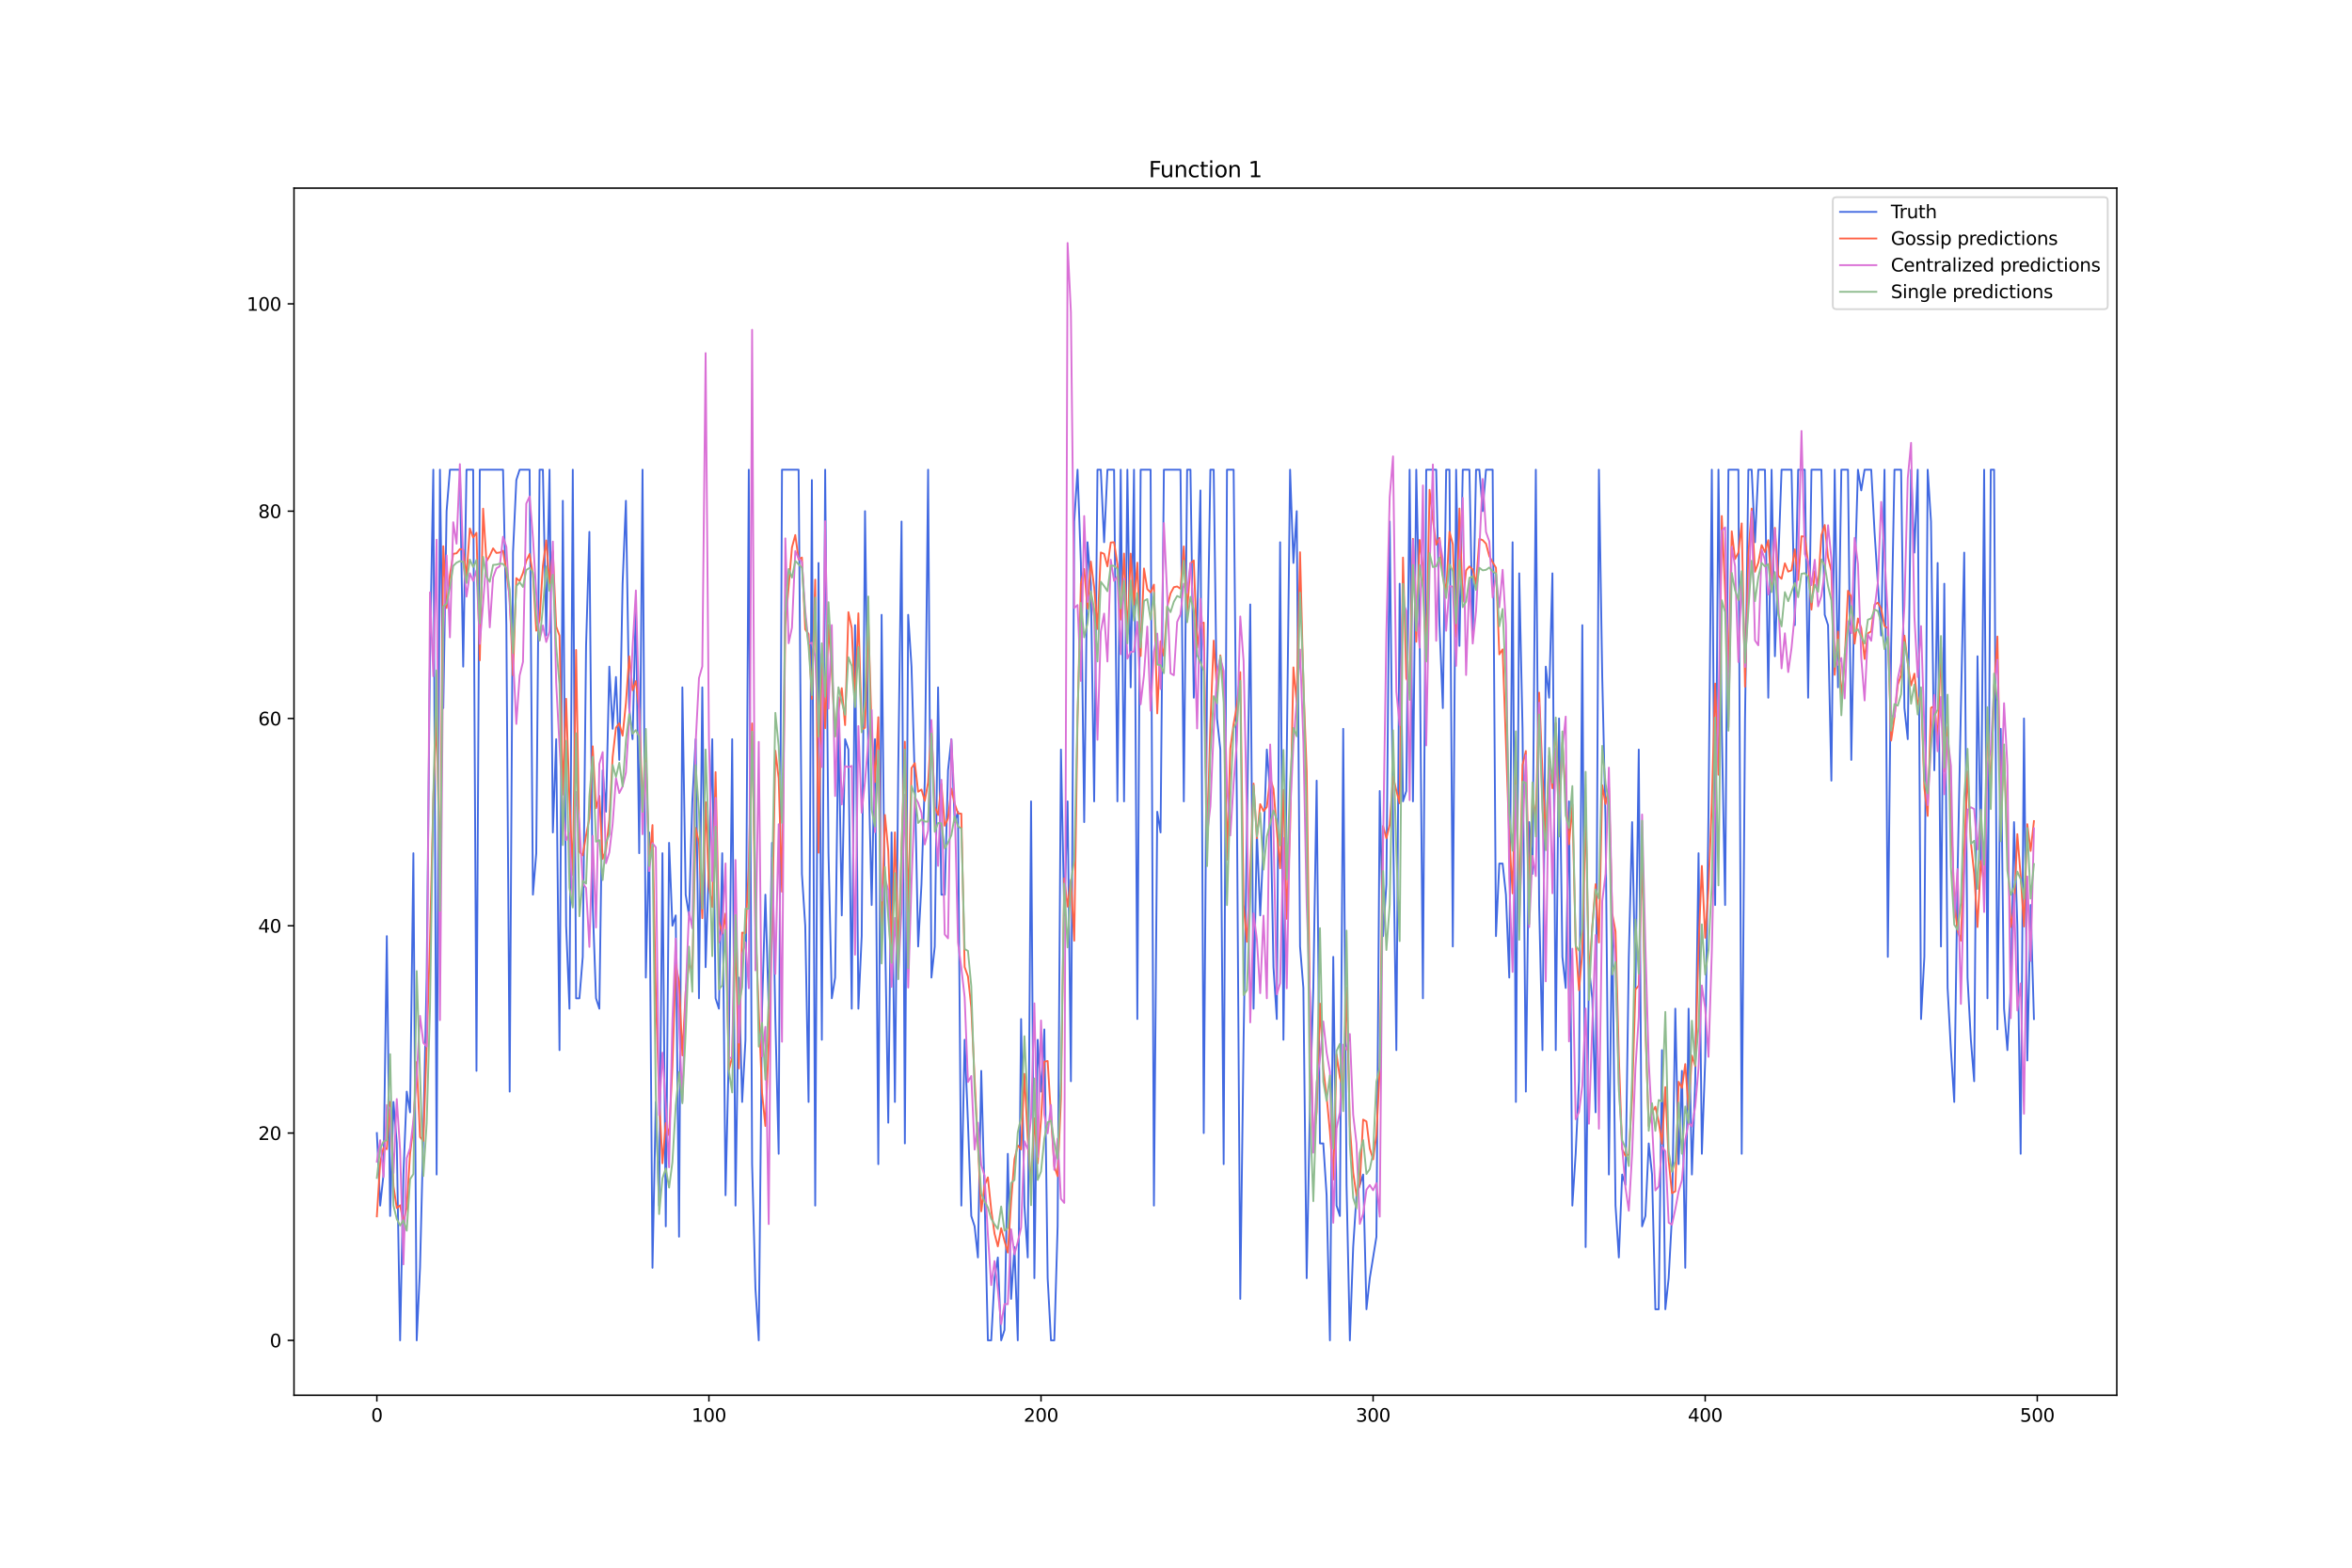 <?xml version="1.0" encoding="utf-8" standalone="no"?>
<!DOCTYPE svg PUBLIC "-//W3C//DTD SVG 1.1//EN"
  "http://www.w3.org/Graphics/SVG/1.1/DTD/svg11.dtd">
<svg xmlns:xlink="http://www.w3.org/1999/xlink" width="1296pt" height="864pt" viewBox="0 0 1296 864" xmlns="http://www.w3.org/2000/svg" version="1.1">
 <defs>
  <style type="text/css">*{stroke-linejoin: round; stroke-linecap: butt}</style>
 </defs>
 <g id="figure_1">
  <g id="patch_1">
   <path d="M 0 864 
L 1296 864 
L 1296 0 
L 0 0 
z
" style="fill: #ffffff"/>
  </g>
  <g id="axes_1">
   <g id="patch_2">
    <path d="M 162 768.96 
L 1166.4 768.96 
L 1166.4 103.68 
L 162 103.68 
z
" style="fill: #ffffff"/>
   </g>
   <g id="matplotlib.axis_1">
    <g id="xtick_1">
     <g id="line2d_1">
      <defs>
       <path id="mdedde81c23" d="M 0 0 
L 0 3.5 
" style="stroke: #000000; stroke-width: 0.8"/>
      </defs>
      <g>
       <use xlink:href="#mdedde81c23" x="207.655" y="768.96" style="stroke: #000000; stroke-width: 0.8"/>
      </g>
     </g>
     <g id="text_1">
      <!-- 0 -->
      <g transform="translate(204.473 783.558) scale(0.1 -0.1)">
       <defs>
        <path id="DejaVuSans-30" d="M 2034 4250 
Q 1547 4250 1301 3770 
Q 1056 3291 1056 2328 
Q 1056 1369 1301 889 
Q 1547 409 2034 409 
Q 2525 409 2770 889 
Q 3016 1369 3016 2328 
Q 3016 3291 2770 3770 
Q 2525 4250 2034 4250 
z
M 2034 4750 
Q 2819 4750 3233 4129 
Q 3647 3509 3647 2328 
Q 3647 1150 3233 529 
Q 2819 -91 2034 -91 
Q 1250 -91 836 529 
Q 422 1150 422 2328 
Q 422 3509 836 4129 
Q 1250 4750 2034 4750 
z
" transform="scale(0.016)"/>
       </defs>
       <use xlink:href="#DejaVuSans-30"/>
      </g>
     </g>
    </g>
    <g id="xtick_2">
     <g id="line2d_2">
      <g>
       <use xlink:href="#mdedde81c23" x="390.639" y="768.96" style="stroke: #000000; stroke-width: 0.8"/>
      </g>
     </g>
     <g id="text_2">
      <!-- 100 -->
      <g transform="translate(381.095 783.558) scale(0.1 -0.1)">
       <defs>
        <path id="DejaVuSans-31" d="M 794 531 
L 1825 531 
L 1825 4091 
L 703 3866 
L 703 4441 
L 1819 4666 
L 2450 4666 
L 2450 531 
L 3481 531 
L 3481 0 
L 794 0 
L 794 531 
z
" transform="scale(0.016)"/>
       </defs>
       <use xlink:href="#DejaVuSans-31"/>
       <use xlink:href="#DejaVuSans-30" x="63.623"/>
       <use xlink:href="#DejaVuSans-30" x="127.246"/>
      </g>
     </g>
    </g>
    <g id="xtick_3">
     <g id="line2d_3">
      <g>
       <use xlink:href="#mdedde81c23" x="573.623" y="768.96" style="stroke: #000000; stroke-width: 0.8"/>
      </g>
     </g>
     <g id="text_3">
      <!-- 200 -->
      <g transform="translate(564.079 783.558) scale(0.1 -0.1)">
       <defs>
        <path id="DejaVuSans-32" d="M 1228 531 
L 3431 531 
L 3431 0 
L 469 0 
L 469 531 
Q 828 903 1448 1529 
Q 2069 2156 2228 2338 
Q 2531 2678 2651 2914 
Q 2772 3150 2772 3378 
Q 2772 3750 2511 3984 
Q 2250 4219 1831 4219 
Q 1534 4219 1204 4116 
Q 875 4013 500 3803 
L 500 4441 
Q 881 4594 1212 4672 
Q 1544 4750 1819 4750 
Q 2544 4750 2975 4387 
Q 3406 4025 3406 3419 
Q 3406 3131 3298 2873 
Q 3191 2616 2906 2266 
Q 2828 2175 2409 1742 
Q 1991 1309 1228 531 
z
" transform="scale(0.016)"/>
       </defs>
       <use xlink:href="#DejaVuSans-32"/>
       <use xlink:href="#DejaVuSans-30" x="63.623"/>
       <use xlink:href="#DejaVuSans-30" x="127.246"/>
      </g>
     </g>
    </g>
    <g id="xtick_4">
     <g id="line2d_4">
      <g>
       <use xlink:href="#mdedde81c23" x="756.607" y="768.96" style="stroke: #000000; stroke-width: 0.8"/>
      </g>
     </g>
     <g id="text_4">
      <!-- 300 -->
      <g transform="translate(747.063 783.558) scale(0.1 -0.1)">
       <defs>
        <path id="DejaVuSans-33" d="M 2597 2516 
Q 3050 2419 3304 2112 
Q 3559 1806 3559 1356 
Q 3559 666 3084 287 
Q 2609 -91 1734 -91 
Q 1441 -91 1130 -33 
Q 819 25 488 141 
L 488 750 
Q 750 597 1062 519 
Q 1375 441 1716 441 
Q 2309 441 2620 675 
Q 2931 909 2931 1356 
Q 2931 1769 2642 2001 
Q 2353 2234 1838 2234 
L 1294 2234 
L 1294 2753 
L 1863 2753 
Q 2328 2753 2575 2939 
Q 2822 3125 2822 3475 
Q 2822 3834 2567 4026 
Q 2313 4219 1838 4219 
Q 1578 4219 1281 4162 
Q 984 4106 628 3988 
L 628 4550 
Q 988 4650 1302 4700 
Q 1616 4750 1894 4750 
Q 2613 4750 3031 4423 
Q 3450 4097 3450 3541 
Q 3450 3153 3228 2886 
Q 3006 2619 2597 2516 
z
" transform="scale(0.016)"/>
       </defs>
       <use xlink:href="#DejaVuSans-33"/>
       <use xlink:href="#DejaVuSans-30" x="63.623"/>
       <use xlink:href="#DejaVuSans-30" x="127.246"/>
      </g>
     </g>
    </g>
    <g id="xtick_5">
     <g id="line2d_5">
      <g>
       <use xlink:href="#mdedde81c23" x="939.591" y="768.96" style="stroke: #000000; stroke-width: 0.8"/>
      </g>
     </g>
     <g id="text_5">
      <!-- 400 -->
      <g transform="translate(930.047 783.558) scale(0.1 -0.1)">
       <defs>
        <path id="DejaVuSans-34" d="M 2419 4116 
L 825 1625 
L 2419 1625 
L 2419 4116 
z
M 2253 4666 
L 3047 4666 
L 3047 1625 
L 3713 1625 
L 3713 1100 
L 3047 1100 
L 3047 0 
L 2419 0 
L 2419 1100 
L 313 1100 
L 313 1709 
L 2253 4666 
z
" transform="scale(0.016)"/>
       </defs>
       <use xlink:href="#DejaVuSans-34"/>
       <use xlink:href="#DejaVuSans-30" x="63.623"/>
       <use xlink:href="#DejaVuSans-30" x="127.246"/>
      </g>
     </g>
    </g>
    <g id="xtick_6">
     <g id="line2d_6">
      <g>
       <use xlink:href="#mdedde81c23" x="1122.575" y="768.96" style="stroke: #000000; stroke-width: 0.8"/>
      </g>
     </g>
     <g id="text_6">
      <!-- 500 -->
      <g transform="translate(1113.032 783.558) scale(0.1 -0.1)">
       <defs>
        <path id="DejaVuSans-35" d="M 691 4666 
L 3169 4666 
L 3169 4134 
L 1269 4134 
L 1269 2991 
Q 1406 3038 1543 3061 
Q 1681 3084 1819 3084 
Q 2600 3084 3056 2656 
Q 3513 2228 3513 1497 
Q 3513 744 3044 326 
Q 2575 -91 1722 -91 
Q 1428 -91 1123 -41 
Q 819 9 494 109 
L 494 744 
Q 775 591 1075 516 
Q 1375 441 1709 441 
Q 2250 441 2565 725 
Q 2881 1009 2881 1497 
Q 2881 1984 2565 2268 
Q 2250 2553 1709 2553 
Q 1456 2553 1204 2497 
Q 953 2441 691 2322 
L 691 4666 
z
" transform="scale(0.016)"/>
       </defs>
       <use xlink:href="#DejaVuSans-35"/>
       <use xlink:href="#DejaVuSans-30" x="63.623"/>
       <use xlink:href="#DejaVuSans-30" x="127.246"/>
      </g>
     </g>
    </g>
   </g>
   <g id="matplotlib.axis_2">
    <g id="ytick_1">
     <g id="line2d_7">
      <defs>
       <path id="mb224d02e0b" d="M 0 0 
L -3.5 0 
" style="stroke: #000000; stroke-width: 0.8"/>
      </defs>
      <g>
       <use xlink:href="#mb224d02e0b" x="162" y="738.72" style="stroke: #000000; stroke-width: 0.8"/>
      </g>
     </g>
     <g id="text_7">
      <!-- 0 -->
      <g transform="translate(148.637 742.519) scale(0.1 -0.1)">
       <use xlink:href="#DejaVuSans-30"/>
      </g>
     </g>
    </g>
    <g id="ytick_2">
     <g id="line2d_8">
      <g>
       <use xlink:href="#mb224d02e0b" x="162" y="624.467" style="stroke: #000000; stroke-width: 0.8"/>
      </g>
     </g>
     <g id="text_8">
      <!-- 20 -->
      <g transform="translate(142.275 628.266) scale(0.1 -0.1)">
       <use xlink:href="#DejaVuSans-32"/>
       <use xlink:href="#DejaVuSans-30" x="63.623"/>
      </g>
     </g>
    </g>
    <g id="ytick_3">
     <g id="line2d_9">
      <g>
       <use xlink:href="#mb224d02e0b" x="162" y="510.214" style="stroke: #000000; stroke-width: 0.8"/>
      </g>
     </g>
     <g id="text_9">
      <!-- 40 -->
      <g transform="translate(142.275 514.013) scale(0.1 -0.1)">
       <use xlink:href="#DejaVuSans-34"/>
       <use xlink:href="#DejaVuSans-30" x="63.623"/>
      </g>
     </g>
    </g>
    <g id="ytick_4">
     <g id="line2d_10">
      <g>
       <use xlink:href="#mb224d02e0b" x="162" y="395.961" style="stroke: #000000; stroke-width: 0.8"/>
      </g>
     </g>
     <g id="text_10">
      <!-- 60 -->
      <g transform="translate(142.275 399.76) scale(0.1 -0.1)">
       <defs>
        <path id="DejaVuSans-36" d="M 2113 2584 
Q 1688 2584 1439 2293 
Q 1191 2003 1191 1497 
Q 1191 994 1439 701 
Q 1688 409 2113 409 
Q 2538 409 2786 701 
Q 3034 994 3034 1497 
Q 3034 2003 2786 2293 
Q 2538 2584 2113 2584 
z
M 3366 4563 
L 3366 3988 
Q 3128 4100 2886 4159 
Q 2644 4219 2406 4219 
Q 1781 4219 1451 3797 
Q 1122 3375 1075 2522 
Q 1259 2794 1537 2939 
Q 1816 3084 2150 3084 
Q 2853 3084 3261 2657 
Q 3669 2231 3669 1497 
Q 3669 778 3244 343 
Q 2819 -91 2113 -91 
Q 1303 -91 875 529 
Q 447 1150 447 2328 
Q 447 3434 972 4092 
Q 1497 4750 2381 4750 
Q 2619 4750 2861 4703 
Q 3103 4656 3366 4563 
z
" transform="scale(0.016)"/>
       </defs>
       <use xlink:href="#DejaVuSans-36"/>
       <use xlink:href="#DejaVuSans-30" x="63.623"/>
      </g>
     </g>
    </g>
    <g id="ytick_5">
     <g id="line2d_11">
      <g>
       <use xlink:href="#mb224d02e0b" x="162" y="281.708" style="stroke: #000000; stroke-width: 0.8"/>
      </g>
     </g>
     <g id="text_11">
      <!-- 80 -->
      <g transform="translate(142.275 285.507) scale(0.1 -0.1)">
       <defs>
        <path id="DejaVuSans-38" d="M 2034 2216 
Q 1584 2216 1326 1975 
Q 1069 1734 1069 1313 
Q 1069 891 1326 650 
Q 1584 409 2034 409 
Q 2484 409 2743 651 
Q 3003 894 3003 1313 
Q 3003 1734 2745 1975 
Q 2488 2216 2034 2216 
z
M 1403 2484 
Q 997 2584 770 2862 
Q 544 3141 544 3541 
Q 544 4100 942 4425 
Q 1341 4750 2034 4750 
Q 2731 4750 3128 4425 
Q 3525 4100 3525 3541 
Q 3525 3141 3298 2862 
Q 3072 2584 2669 2484 
Q 3125 2378 3379 2068 
Q 3634 1759 3634 1313 
Q 3634 634 3220 271 
Q 2806 -91 2034 -91 
Q 1263 -91 848 271 
Q 434 634 434 1313 
Q 434 1759 690 2068 
Q 947 2378 1403 2484 
z
M 1172 3481 
Q 1172 3119 1398 2916 
Q 1625 2713 2034 2713 
Q 2441 2713 2670 2916 
Q 2900 3119 2900 3481 
Q 2900 3844 2670 4047 
Q 2441 4250 2034 4250 
Q 1625 4250 1398 4047 
Q 1172 3844 1172 3481 
z
" transform="scale(0.016)"/>
       </defs>
       <use xlink:href="#DejaVuSans-38"/>
       <use xlink:href="#DejaVuSans-30" x="63.623"/>
      </g>
     </g>
    </g>
    <g id="ytick_6">
     <g id="line2d_12">
      <g>
       <use xlink:href="#mb224d02e0b" x="162" y="167.455" style="stroke: #000000; stroke-width: 0.8"/>
      </g>
     </g>
     <g id="text_12">
      <!-- 100 -->
      <g transform="translate(135.912 171.254) scale(0.1 -0.1)">
       <use xlink:href="#DejaVuSans-31"/>
       <use xlink:href="#DejaVuSans-30" x="63.623"/>
       <use xlink:href="#DejaVuSans-30" x="127.246"/>
      </g>
     </g>
    </g>
   </g>
   <g id="line2d_13">
    <path d="M 207.655 624.467 
L 209.484 664.456 
L 211.314 647.318 
L 213.144 515.927 
L 214.974 670.168 
L 216.804 607.329 
L 218.634 630.18 
L 220.463 738.72 
L 222.293 647.318 
L 224.123 601.616 
L 225.953 613.042 
L 227.783 470.226 
L 229.613 738.72 
L 231.442 698.731 
L 233.272 624.467 
L 235.102 538.777 
L 236.932 361.685 
L 238.762 258.858 
L 240.592 647.318 
L 242.422 258.858 
L 244.251 390.249 
L 246.081 281.708 
L 247.911 258.858 
L 253.401 258.858 
L 255.23 367.398 
L 257.06 258.858 
L 260.72 258.858 
L 262.55 590.191 
L 264.38 258.858 
L 277.189 258.858 
L 279.018 344.547 
L 280.848 601.616 
L 282.678 304.559 
L 284.508 264.57 
L 286.338 258.858 
L 291.827 258.858 
L 293.657 493.076 
L 295.487 470.226 
L 297.317 258.858 
L 299.147 258.858 
L 300.976 350.26 
L 302.806 258.858 
L 304.636 458.8 
L 306.466 407.386 
L 308.296 578.766 
L 310.126 275.996 
L 311.956 510.214 
L 313.785 555.915 
L 315.615 258.858 
L 317.445 550.203 
L 319.275 550.203 
L 321.105 527.352 
L 322.935 355.973 
L 324.764 293.134 
L 326.594 498.789 
L 328.424 550.203 
L 330.254 555.915 
L 332.084 424.524 
L 333.914 447.375 
L 335.743 367.398 
L 337.573 401.674 
L 339.403 373.111 
L 341.233 418.812 
L 343.063 321.697 
L 344.893 275.996 
L 346.723 390.249 
L 348.552 407.386 
L 350.382 333.122 
L 352.212 470.226 
L 354.042 258.858 
L 355.872 538.777 
L 357.702 458.8 
L 359.531 698.731 
L 361.361 607.329 
L 363.191 664.456 
L 365.021 470.226 
L 366.851 675.881 
L 368.681 464.513 
L 370.51 510.214 
L 372.34 504.501 
L 374.17 681.594 
L 376 378.823 
L 377.83 493.076 
L 379.66 504.501 
L 381.489 441.662 
L 383.319 407.386 
L 385.149 550.203 
L 386.979 378.823 
L 388.809 533.065 
L 390.639 475.938 
L 392.469 407.386 
L 394.298 550.203 
L 396.128 555.915 
L 397.958 470.226 
L 399.788 658.743 
L 401.618 578.766 
L 403.448 407.386 
L 405.277 664.456 
L 407.107 538.777 
L 408.937 607.329 
L 410.767 573.053 
L 412.597 258.858 
L 414.427 641.605 
L 416.256 710.157 
L 418.086 738.72 
L 419.916 555.915 
L 421.746 493.076 
L 423.576 555.915 
L 425.406 464.513 
L 427.236 561.628 
L 429.065 635.892 
L 430.895 258.858 
L 440.044 258.858 
L 441.874 481.651 
L 443.704 510.214 
L 445.534 607.329 
L 447.364 264.57 
L 449.194 664.456 
L 451.023 310.271 
L 452.853 573.053 
L 454.683 258.858 
L 456.513 470.226 
L 458.343 550.203 
L 460.173 538.777 
L 462.003 395.961 
L 463.832 504.501 
L 465.662 407.386 
L 467.492 413.099 
L 469.322 555.915 
L 471.152 344.547 
L 472.982 555.915 
L 474.811 515.927 
L 476.641 281.708 
L 478.471 418.812 
L 480.301 498.789 
L 482.131 407.386 
L 483.961 641.605 
L 485.79 338.835 
L 487.62 510.214 
L 489.45 618.754 
L 491.28 458.8 
L 493.11 607.329 
L 494.94 424.524 
L 496.77 287.421 
L 498.599 630.18 
L 500.429 338.835 
L 502.259 367.398 
L 504.089 430.237 
L 505.919 521.639 
L 507.749 487.364 
L 509.578 430.237 
L 511.408 258.858 
L 513.238 538.777 
L 515.068 521.639 
L 516.898 378.823 
L 518.728 493.076 
L 520.557 493.076 
L 522.387 424.524 
L 524.217 407.386 
L 526.047 453.088 
L 527.877 447.375 
L 529.707 664.456 
L 531.536 573.053 
L 533.366 618.754 
L 535.196 670.168 
L 537.026 675.881 
L 538.856 693.019 
L 540.686 590.191 
L 542.516 658.743 
L 544.345 738.72 
L 546.175 738.72 
L 548.005 704.444 
L 549.835 693.019 
L 551.665 738.72 
L 553.495 733.007 
L 555.324 635.892 
L 557.154 715.869 
L 558.984 687.306 
L 560.814 738.72 
L 562.644 561.628 
L 564.474 664.456 
L 566.303 693.019 
L 568.133 441.662 
L 569.963 704.444 
L 571.793 573.053 
L 573.623 601.616 
L 575.453 567.341 
L 577.283 704.444 
L 579.112 738.72 
L 580.942 738.72 
L 582.772 675.881 
L 584.602 413.099 
L 586.432 504.501 
L 588.262 441.662 
L 590.091 595.904 
L 591.921 287.421 
L 593.751 258.858 
L 595.581 310.271 
L 597.411 453.088 
L 599.241 298.846 
L 601.07 321.697 
L 602.9 441.662 
L 604.73 258.858 
L 606.56 258.858 
L 608.39 298.846 
L 610.22 258.858 
L 613.879 258.858 
L 615.709 441.662 
L 617.539 258.858 
L 619.369 441.662 
L 621.199 258.858 
L 623.029 378.823 
L 624.858 258.858 
L 626.688 561.628 
L 628.518 258.858 
L 634.008 258.858 
L 635.837 664.456 
L 637.667 447.375 
L 639.497 458.8 
L 641.327 258.858 
L 650.476 258.858 
L 652.306 441.662 
L 654.136 258.858 
L 655.966 258.858 
L 657.796 384.536 
L 659.625 344.547 
L 661.455 270.283 
L 663.285 624.467 
L 665.115 373.111 
L 666.945 258.858 
L 668.775 258.858 
L 670.604 395.961 
L 672.434 413.099 
L 674.264 641.605 
L 676.094 258.858 
L 679.754 258.858 
L 681.583 447.375 
L 683.413 715.869 
L 685.243 573.053 
L 687.073 458.8 
L 688.903 333.122 
L 690.733 555.915 
L 692.563 458.8 
L 694.392 504.501 
L 696.222 464.513 
L 698.052 413.099 
L 699.882 435.95 
L 701.712 533.065 
L 703.542 561.628 
L 705.371 298.846 
L 707.201 573.053 
L 710.861 258.858 
L 712.691 310.271 
L 714.521 281.708 
L 716.35 521.639 
L 718.18 544.49 
L 720.01 704.444 
L 721.84 607.329 
L 723.67 544.49 
L 725.5 430.237 
L 727.33 630.18 
L 729.159 630.18 
L 730.989 658.743 
L 732.819 738.72 
L 734.649 527.352 
L 736.479 664.456 
L 738.309 670.168 
L 740.138 401.674 
L 741.968 653.03 
L 743.798 738.72 
L 745.628 687.306 
L 747.458 658.743 
L 751.117 647.318 
L 752.947 721.582 
L 754.777 704.444 
L 758.437 681.594 
L 760.267 435.95 
L 762.097 515.927 
L 763.926 487.364 
L 765.756 287.421 
L 767.586 453.088 
L 769.416 578.766 
L 771.246 321.697 
L 773.076 441.662 
L 774.905 435.95 
L 776.735 258.858 
L 778.565 441.662 
L 780.395 258.858 
L 782.225 344.547 
L 784.055 550.203 
L 785.884 258.858 
L 791.374 258.858 
L 793.204 344.547 
L 795.034 390.249 
L 796.864 258.858 
L 798.693 258.858 
L 800.523 521.639 
L 802.353 258.858 
L 804.183 355.973 
L 806.013 258.858 
L 809.672 258.858 
L 811.502 350.26 
L 813.332 258.858 
L 815.162 258.858 
L 816.992 281.708 
L 818.822 258.858 
L 822.481 258.858 
L 824.311 515.927 
L 826.141 475.938 
L 827.971 475.938 
L 829.801 493.076 
L 831.63 538.777 
L 833.46 298.846 
L 835.29 607.329 
L 837.12 315.984 
L 838.95 401.674 
L 840.78 601.616 
L 842.61 453.088 
L 844.439 481.651 
L 846.269 258.858 
L 848.099 498.789 
L 849.929 578.766 
L 851.759 367.398 
L 853.589 384.536 
L 855.418 315.984 
L 857.248 578.766 
L 859.078 395.961 
L 860.908 527.352 
L 862.738 544.49 
L 864.568 441.662 
L 866.397 664.456 
L 868.227 635.892 
L 870.057 595.904 
L 871.887 344.547 
L 873.717 687.306 
L 875.547 533.065 
L 877.377 550.203 
L 879.206 613.042 
L 881.036 258.858 
L 882.866 373.111 
L 884.696 453.088 
L 886.526 647.318 
L 888.356 504.501 
L 890.185 664.456 
L 892.015 693.019 
L 893.845 647.318 
L 895.675 653.03 
L 897.505 527.352 
L 899.335 453.088 
L 901.164 544.49 
L 902.994 413.099 
L 904.824 675.881 
L 906.654 670.168 
L 908.484 630.18 
L 910.314 647.318 
L 912.144 721.582 
L 913.973 721.582 
L 915.803 578.766 
L 917.633 721.582 
L 919.463 704.444 
L 921.293 670.168 
L 923.123 555.915 
L 924.952 641.605 
L 926.782 590.191 
L 928.612 698.731 
L 930.442 555.915 
L 932.272 647.318 
L 934.102 595.904 
L 935.931 470.226 
L 937.761 635.892 
L 939.591 584.479 
L 941.421 447.375 
L 943.251 258.858 
L 945.081 498.789 
L 946.911 258.858 
L 948.74 401.674 
L 950.57 498.789 
L 952.4 258.858 
L 957.89 258.858 
L 959.719 635.892 
L 961.549 395.961 
L 963.379 258.858 
L 965.209 258.858 
L 967.039 298.846 
L 968.869 258.858 
L 972.528 258.858 
L 974.358 384.536 
L 976.188 258.858 
L 978.018 361.685 
L 981.678 258.858 
L 987.167 258.858 
L 988.997 344.547 
L 990.827 258.858 
L 994.486 258.858 
L 996.316 384.536 
L 998.146 258.858 
L 1003.636 258.858 
L 1005.465 338.835 
L 1007.295 344.547 
L 1009.125 430.237 
L 1010.955 258.858 
L 1012.785 378.823 
L 1014.615 258.858 
L 1018.274 258.858 
L 1020.104 418.812 
L 1021.934 321.697 
L 1023.764 258.858 
L 1025.594 270.283 
L 1027.424 258.858 
L 1031.083 258.858 
L 1032.913 293.134 
L 1036.573 350.26 
L 1038.403 258.858 
L 1040.232 527.352 
L 1042.062 355.973 
L 1043.892 258.858 
L 1047.552 258.858 
L 1049.382 390.249 
L 1051.211 407.386 
L 1053.041 258.858 
L 1054.871 304.559 
L 1056.701 258.858 
L 1058.531 561.628 
L 1060.361 527.352 
L 1062.191 258.858 
L 1064.02 287.421 
L 1065.85 424.524 
L 1067.68 310.271 
L 1069.51 521.639 
L 1071.34 321.697 
L 1073.17 544.49 
L 1074.999 578.766 
L 1076.829 607.329 
L 1078.659 481.651 
L 1080.489 390.249 
L 1082.319 304.559 
L 1084.149 538.777 
L 1085.978 573.053 
L 1087.808 595.904 
L 1089.638 361.685 
L 1091.468 475.938 
L 1093.298 258.858 
L 1095.128 550.203 
L 1096.958 258.858 
L 1098.787 258.858 
L 1100.617 567.341 
L 1102.447 401.674 
L 1104.277 555.915 
L 1106.107 578.766 
L 1107.937 544.49 
L 1109.766 453.088 
L 1111.596 510.214 
L 1113.426 635.892 
L 1115.256 395.961 
L 1117.086 584.479 
L 1118.916 498.789 
L 1120.745 561.628 
L 1120.745 561.628 
" clip-path="url(#pe47a0a2d71)" style="fill: none; stroke: #4169e1; stroke-linecap: square"/>
   </g>
   <g id="line2d_14">
    <path d="M 207.655 670.39 
L 209.484 640.59 
L 211.314 632.553 
L 213.144 633.346 
L 214.974 607.295 
L 216.804 653.758 
L 218.634 665.785 
L 220.463 664.291 
L 222.293 673.452 
L 224.123 665.59 
L 225.953 635.908 
L 227.783 621.129 
L 229.613 585.312 
L 231.442 626.644 
L 233.272 628.767 
L 235.102 576.985 
L 236.932 518.393 
L 238.762 440.028 
L 240.592 393.664 
L 242.422 489.945 
L 244.251 301.037 
L 246.081 335.086 
L 247.911 317.013 
L 249.741 305.233 
L 251.571 304.941 
L 253.401 302.603 
L 255.23 302.88 
L 257.06 317.7 
L 258.89 291.251 
L 260.72 296.237 
L 262.55 293.633 
L 264.38 363.928 
L 266.209 280.335 
L 268.039 309.389 
L 269.869 306.275 
L 271.699 302.215 
L 273.529 304.74 
L 275.359 304.521 
L 277.189 303.53 
L 279.018 314.805 
L 280.848 329.583 
L 282.678 372.172 
L 284.508 318.611 
L 286.338 320.244 
L 288.168 315.786 
L 289.997 309.077 
L 291.827 305.321 
L 293.657 316.641 
L 295.487 347.606 
L 297.317 341.751 
L 299.147 311.864 
L 300.976 297.862 
L 302.806 321.605 
L 304.636 303.8 
L 306.466 345.263 
L 308.296 350.328 
L 310.126 437.992 
L 311.956 385.137 
L 313.785 440.886 
L 315.615 482.236 
L 317.445 358.219 
L 319.275 469.426 
L 321.105 471.442 
L 322.935 460.382 
L 324.764 450.996 
L 326.594 411.314 
L 328.424 445.404 
L 330.254 438.624 
L 332.084 473.316 
L 333.914 468.641 
L 335.743 451.862 
L 337.573 417.203 
L 339.403 401.1 
L 341.233 398.64 
L 343.063 405.443 
L 344.893 387.489 
L 346.723 361.665 
L 348.552 380.421 
L 350.382 375.37 
L 352.212 391.122 
L 354.042 443.468 
L 355.872 416.06 
L 357.702 476.667 
L 359.531 454.725 
L 361.361 548.382 
L 363.191 604.738 
L 365.021 641.113 
L 366.851 618.898 
L 368.681 625.702 
L 370.51 587.983 
L 372.34 531.528 
L 374.17 541.074 
L 376 581.667 
L 377.83 546.444 
L 379.66 531.333 
L 381.489 534.249 
L 383.319 456.267 
L 385.149 464.574 
L 386.979 506.048 
L 388.809 442.045 
L 390.639 488.547 
L 392.469 499.892 
L 394.298 425.536 
L 396.128 507.717 
L 397.958 514.433 
L 399.788 503.456 
L 401.618 589.742 
L 403.448 582.601 
L 405.277 513.976 
L 407.107 588.839 
L 408.937 513.993 
L 410.767 514.198 
L 412.597 477.82 
L 414.427 398.703 
L 416.256 510.957 
L 419.916 602.528 
L 421.746 620.565 
L 423.576 574.808 
L 425.406 513.128 
L 427.236 413.739 
L 429.065 428.873 
L 430.895 491.485 
L 432.725 344.98 
L 436.385 301.695 
L 438.215 294.866 
L 440.044 308.266 
L 441.874 307.282 
L 443.704 346.877 
L 445.534 349.391 
L 447.364 385.176 
L 449.194 319.48 
L 451.023 469.966 
L 452.853 360.43 
L 454.683 401.346 
L 456.513 344.328 
L 458.343 370.644 
L 460.173 405.752 
L 462.003 391.756 
L 463.832 379.266 
L 465.662 399.622 
L 467.492 337.366 
L 469.322 346.144 
L 471.152 387.229 
L 472.982 338.011 
L 474.811 402.147 
L 476.641 401.039 
L 478.471 342.294 
L 480.301 402.635 
L 482.131 431.043 
L 483.961 395.268 
L 485.79 513.414 
L 487.62 449.148 
L 489.45 468.885 
L 491.28 524.701 
L 493.11 458.732 
L 494.94 524.931 
L 498.599 408.754 
L 500.429 503.142 
L 502.259 423.322 
L 504.089 420.591 
L 505.919 436.363 
L 507.749 435.138 
L 509.578 441.352 
L 511.408 431.262 
L 513.238 400.512 
L 515.068 444.549 
L 516.898 449.18 
L 518.728 432.026 
L 520.557 455.083 
L 522.387 450.928 
L 524.217 434.66 
L 526.047 442.915 
L 527.877 448.288 
L 529.707 448.452 
L 531.536 532.963 
L 533.366 538.118 
L 535.196 555.202 
L 537.026 594.412 
L 540.686 667.591 
L 542.516 653.277 
L 544.345 648.885 
L 546.175 666.73 
L 548.005 679.842 
L 549.835 686.915 
L 551.665 676.885 
L 553.495 683.856 
L 555.324 690.324 
L 557.154 661.992 
L 558.984 638.972 
L 560.814 631.266 
L 562.644 633.473 
L 564.474 591.806 
L 566.303 627.35 
L 568.133 653.024 
L 569.963 616.33 
L 571.793 641.181 
L 573.623 617.21 
L 575.453 585.077 
L 577.283 584.743 
L 579.112 615.147 
L 580.942 642.781 
L 582.772 648.234 
L 584.602 605.608 
L 586.432 484.075 
L 588.262 499.664 
L 590.091 484.923 
L 591.921 518.463 
L 593.751 395.693 
L 595.581 321.541 
L 597.411 313.616 
L 599.241 335.504 
L 601.07 309.491 
L 602.9 323.572 
L 604.73 346.676 
L 606.56 304.484 
L 608.39 305.237 
L 610.22 312.127 
L 612.05 298.983 
L 613.879 298.84 
L 615.709 310.987 
L 617.539 341.46 
L 619.369 305.058 
L 621.199 349.377 
L 623.029 305.096 
L 624.858 333.202 
L 626.688 310.094 
L 628.518 361.561 
L 630.348 313.3 
L 632.178 324.695 
L 634.008 326.499 
L 635.837 322.206 
L 637.667 393.175 
L 639.497 353.425 
L 641.327 361.468 
L 643.157 334.459 
L 644.987 327.05 
L 646.817 323.612 
L 648.646 323.212 
L 650.476 324.476 
L 652.306 301.135 
L 654.136 337.539 
L 655.966 310.511 
L 657.796 308.884 
L 659.625 357.011 
L 661.455 343.701 
L 663.285 343.135 
L 665.115 464.596 
L 666.945 399.19 
L 668.775 353.08 
L 670.604 380.663 
L 672.434 361.182 
L 674.264 376.745 
L 676.094 473.862 
L 677.924 412.556 
L 679.754 398.993 
L 681.583 388.782 
L 683.413 370.439 
L 685.243 498.684 
L 687.073 519.021 
L 688.903 481.19 
L 690.733 431.858 
L 692.563 461.936 
L 694.392 443.186 
L 696.222 446.979 
L 698.052 444.77 
L 699.882 428.826 
L 701.712 434.805 
L 703.542 457.649 
L 705.371 478.541 
L 707.201 435.227 
L 709.031 506.395 
L 710.861 456.698 
L 712.691 367.819 
L 714.521 387.108 
L 716.35 304.346 
L 718.18 376.794 
L 720.01 425.066 
L 721.84 558.28 
L 723.67 630.237 
L 725.5 612.927 
L 727.33 553.083 
L 729.159 588.975 
L 730.989 604.358 
L 732.819 623.633 
L 734.649 650.122 
L 736.479 581.114 
L 738.309 593.884 
L 740.138 600.774 
L 741.968 544.257 
L 743.798 620.564 
L 745.628 646.168 
L 747.458 658.916 
L 749.288 652.356 
L 751.117 617.046 
L 752.947 618.076 
L 754.777 632.99 
L 756.607 638.945 
L 758.437 625.61 
L 760.267 588.918 
L 762.097 455.267 
L 763.926 461.955 
L 765.756 454.525 
L 767.586 427.994 
L 769.416 435.767 
L 771.246 442.716 
L 773.076 307.294 
L 774.905 373.911 
L 776.735 377.576 
L 778.565 296.948 
L 780.395 353.693 
L 782.225 297.592 
L 784.055 312.205 
L 785.884 363.636 
L 787.714 269.947 
L 789.544 286.178 
L 791.374 300.175 
L 793.204 296.447 
L 795.034 317.005 
L 796.864 326.323 
L 798.693 293.049 
L 800.523 299.908 
L 802.353 350.836 
L 804.183 280.265 
L 806.013 331.651 
L 807.843 314.379 
L 809.672 312.171 
L 811.502 313.861 
L 813.332 321.995 
L 815.162 296.997 
L 816.992 297.693 
L 818.822 299.652 
L 820.651 306.548 
L 822.481 309.872 
L 824.311 312.948 
L 826.141 360.649 
L 827.971 357.88 
L 831.63 461.097 
L 833.46 492.371 
L 835.29 419.816 
L 837.12 498.436 
L 838.95 421.608 
L 840.78 413.898 
L 842.61 491.86 
L 844.439 439.543 
L 846.269 450.382 
L 848.099 381.717 
L 849.929 425.662 
L 851.759 460.759 
L 853.589 422.093 
L 855.418 434.428 
L 857.248 398.512 
L 859.078 444.882 
L 860.908 409.276 
L 864.568 465.329 
L 866.397 443.347 
L 868.227 519.653 
L 870.057 545.787 
L 871.887 524.943 
L 873.717 445.397 
L 875.547 539.447 
L 877.377 510.662 
L 879.206 487.296 
L 881.036 519.431 
L 882.866 432.766 
L 884.696 443.124 
L 886.526 433.894 
L 888.356 503.404 
L 890.185 513.388 
L 892.015 582.514 
L 893.845 633.358 
L 895.675 636.997 
L 897.505 636.326 
L 899.335 604.859 
L 901.164 545.363 
L 902.994 543.209 
L 904.824 467.7 
L 906.654 567.152 
L 908.484 620.596 
L 910.314 613.086 
L 912.144 609.961 
L 913.973 618.332 
L 915.803 630.355 
L 917.633 599.136 
L 919.463 639.518 
L 921.293 657.609 
L 923.123 656.571 
L 924.952 596.187 
L 926.782 599.606 
L 928.612 586.44 
L 930.442 611.455 
L 932.272 581.779 
L 934.102 587.527 
L 935.931 521.554 
L 937.761 477.258 
L 939.591 516.833 
L 941.421 489.78 
L 943.251 442.368 
L 945.081 376.717 
L 946.911 426.976 
L 948.74 284.387 
L 950.57 325.594 
L 952.4 370.312 
L 954.23 292.83 
L 956.06 308.116 
L 957.89 304.523 
L 959.719 288.461 
L 961.549 378.452 
L 963.379 305.696 
L 965.209 280.272 
L 967.039 315.101 
L 968.869 310.102 
L 970.698 300.394 
L 972.528 304.254 
L 974.358 297.715 
L 976.188 323.176 
L 978.018 290.908 
L 979.848 317.307 
L 981.678 318.969 
L 983.507 310.463 
L 985.337 315.048 
L 987.167 314.322 
L 988.997 302.765 
L 990.827 319.653 
L 992.657 295.587 
L 994.486 295.675 
L 996.316 310.546 
L 998.146 335.975 
L 999.976 314.756 
L 1001.806 322.971 
L 1003.636 294.911 
L 1005.465 289.346 
L 1007.295 307.242 
L 1009.125 314.654 
L 1010.955 371.937 
L 1012.785 348.044 
L 1014.615 384.983 
L 1016.444 364.358 
L 1018.274 325.603 
L 1020.104 328.915 
L 1021.934 354.731 
L 1023.764 340.848 
L 1025.594 346.228 
L 1027.424 363.176 
L 1029.253 349.051 
L 1031.083 347.925 
L 1032.913 333.214 
L 1034.743 332.167 
L 1036.573 335.423 
L 1038.403 345.047 
L 1040.232 346.25 
L 1042.062 408.166 
L 1043.892 395.009 
L 1045.722 377.4 
L 1047.552 372.069 
L 1049.382 350.303 
L 1051.211 365.507 
L 1053.041 377.769 
L 1054.871 371.278 
L 1056.701 388.473 
L 1058.531 381.934 
L 1060.361 434.233 
L 1062.191 449.682 
L 1064.02 390.064 
L 1065.85 389.144 
L 1067.68 407.24 
L 1069.51 356.646 
L 1071.34 425.232 
L 1073.17 400.438 
L 1074.999 446.595 
L 1076.829 497.055 
L 1078.659 512.845 
L 1080.489 518.471 
L 1082.319 470.234 
L 1084.149 425.146 
L 1085.978 463.958 
L 1087.808 481.483 
L 1089.638 510.919 
L 1091.468 474.506 
L 1093.298 487.584 
L 1095.128 396.793 
L 1096.958 435.212 
L 1098.787 379.841 
L 1100.617 350.792 
L 1102.447 451.993 
L 1104.277 414.363 
L 1106.107 464.635 
L 1107.937 510.933 
L 1109.766 501.038 
L 1111.596 459.72 
L 1113.426 482.836 
L 1115.256 510.614 
L 1117.086 454.22 
L 1118.916 468.992 
L 1120.745 452.547 
L 1120.745 452.547 
" clip-path="url(#pe47a0a2d71)" style="fill: none; stroke: #ff6347; stroke-linecap: square"/>
   </g>
   <g id="line2d_15">
    <path d="M 207.655 640.228 
L 209.484 628.393 
L 211.314 648.692 
L 213.144 609.037 
L 214.974 610.973 
L 216.804 646.565 
L 218.634 605.689 
L 220.463 633.88 
L 222.293 696.833 
L 224.123 638.277 
L 225.953 632.762 
L 227.783 617.583 
L 229.613 593.134 
L 231.442 559.893 
L 233.272 574.733 
L 235.102 576.771 
L 236.932 326.452 
L 238.762 372.684 
L 240.592 297.457 
L 242.422 562.221 
L 244.251 350.029 
L 246.081 306.115 
L 247.911 351.276 
L 249.741 287.798 
L 251.571 299.668 
L 253.401 255.795 
L 255.23 308.46 
L 257.06 328.808 
L 258.89 315.938 
L 260.72 320.169 
L 262.55 314.275 
L 264.38 354.84 
L 266.209 332.408 
L 268.039 307.729 
L 269.869 345.748 
L 271.699 318.233 
L 273.529 313.23 
L 275.359 312.128 
L 277.189 295.817 
L 279.018 301.442 
L 280.848 332.589 
L 282.678 361.748 
L 284.508 399.008 
L 286.338 372.296 
L 288.168 364.783 
L 289.997 277.547 
L 291.827 273.578 
L 293.657 296.192 
L 295.487 326.898 
L 297.317 352.947 
L 299.147 344.671 
L 300.976 353.827 
L 302.806 348.046 
L 304.636 298.477 
L 306.466 376.393 
L 310.126 444.758 
L 311.956 463.075 
L 313.785 459.151 
L 315.615 499.048 
L 317.445 436.469 
L 319.275 454.234 
L 321.105 486.889 
L 322.935 489.398 
L 324.764 521.874 
L 326.594 460.664 
L 328.424 511.176 
L 330.254 421.016 
L 332.084 414.506 
L 333.914 475.748 
L 335.743 469.812 
L 337.573 454.176 
L 339.403 428.778 
L 341.233 437.107 
L 343.063 433.472 
L 344.893 425.785 
L 346.723 395.939 
L 348.552 356.945 
L 350.382 325.418 
L 354.042 459.787 
L 355.872 420.58 
L 357.702 480.097 
L 359.531 464.687 
L 361.361 466.974 
L 363.191 614.625 
L 365.021 580.168 
L 366.851 608.757 
L 368.681 643.336 
L 370.51 562.579 
L 372.34 517.264 
L 374.17 564.281 
L 376 607.045 
L 377.83 547.143 
L 379.66 502.641 
L 381.489 511.613 
L 383.319 409.454 
L 385.149 373.719 
L 386.979 367.306 
L 388.809 194.604 
L 390.639 407.345 
L 392.469 485.614 
L 394.298 439.701 
L 396.128 519.403 
L 397.958 513.141 
L 399.788 475.86 
L 401.618 583.301 
L 403.448 582.72 
L 405.277 473.965 
L 407.107 574.627 
L 408.937 525.794 
L 410.767 519.385 
L 412.597 544.671 
L 414.427 181.751 
L 416.256 534.768 
L 418.086 408.873 
L 419.916 582.177 
L 421.746 565.93 
L 423.576 674.635 
L 425.406 472.859 
L 427.236 536.758 
L 429.065 454.243 
L 430.895 574.13 
L 432.725 296.7 
L 434.555 354.519 
L 436.385 345.892 
L 438.215 303.7 
L 440.044 307.708 
L 441.874 309.671 
L 443.704 336.51 
L 445.534 354.806 
L 447.364 354.228 
L 449.194 361.98 
L 451.023 403.419 
L 452.853 422.726 
L 454.683 287.227 
L 456.513 390.554 
L 458.343 344.501 
L 460.173 438.716 
L 462.003 384.352 
L 463.832 443.386 
L 465.662 422.215 
L 467.492 422.819 
L 469.322 422.116 
L 471.152 526.167 
L 472.982 400.154 
L 474.811 447.906 
L 476.641 430.686 
L 478.471 408.438 
L 480.301 391.337 
L 482.131 458.643 
L 483.961 413.488 
L 485.79 496.398 
L 487.62 484.125 
L 489.45 490.437 
L 491.28 543.914 
L 493.11 505.821 
L 494.94 539.379 
L 496.77 500.338 
L 498.599 437.843 
L 500.429 544.271 
L 502.259 486.389 
L 504.089 439.256 
L 505.919 442.437 
L 507.749 447.981 
L 509.578 465.411 
L 511.408 457.764 
L 513.238 396.818 
L 515.068 449.961 
L 516.898 477.215 
L 518.728 429.787 
L 520.557 515.008 
L 522.387 517.145 
L 524.217 407.551 
L 526.047 442.126 
L 527.877 519.514 
L 529.707 533.441 
L 531.536 549.522 
L 533.366 596.33 
L 535.196 593.014 
L 537.026 633.59 
L 538.856 618.733 
L 540.686 642.096 
L 542.516 647.873 
L 544.345 680.403 
L 546.175 708.277 
L 548.005 695.011 
L 549.835 710.804 
L 551.665 729.785 
L 553.495 718.664 
L 555.324 718.79 
L 557.154 677.489 
L 558.984 691.285 
L 560.814 684.458 
L 562.644 676.569 
L 564.474 628.944 
L 566.303 633.352 
L 568.133 615.865 
L 569.963 552.974 
L 571.793 637.602 
L 573.623 562.407 
L 575.453 614.298 
L 577.283 624.597 
L 579.112 608.992 
L 580.942 644.741 
L 582.772 627.502 
L 584.602 660.705 
L 586.432 662.955 
L 588.262 133.92 
L 590.091 172.095 
L 591.921 335.129 
L 593.751 333.449 
L 595.581 375.302 
L 597.411 284.407 
L 599.241 331.787 
L 601.07 326.566 
L 602.9 339.895 
L 604.73 407.736 
L 606.56 348.091 
L 608.39 338.17 
L 610.22 364.584 
L 612.05 308.472 
L 613.879 320.183 
L 615.709 317.618 
L 617.539 360.545 
L 619.369 318.886 
L 621.199 363.012 
L 623.029 359.345 
L 624.858 359.042 
L 626.688 342.691 
L 628.518 388.182 
L 630.348 372.114 
L 632.178 345.325 
L 634.008 391.68 
L 635.837 359.087 
L 637.667 349.159 
L 639.497 379.779 
L 641.327 288.227 
L 643.157 328.137 
L 644.987 371.086 
L 646.817 372.158 
L 648.646 342.725 
L 650.476 338.638 
L 652.306 321.642 
L 654.136 326.55 
L 655.966 310.216 
L 657.796 338.316 
L 659.625 401.489 
L 661.455 329.941 
L 663.285 359.018 
L 665.115 460.406 
L 666.945 444.348 
L 668.775 402.352 
L 670.604 370.341 
L 672.434 362.692 
L 674.264 369.834 
L 676.094 432.908 
L 677.924 460.436 
L 679.754 431.65 
L 681.583 408.167 
L 683.413 339.739 
L 685.243 364.436 
L 687.073 449.337 
L 688.903 563.487 
L 690.733 503.364 
L 692.563 517.709 
L 694.392 547.358 
L 696.222 504.648 
L 698.052 550.197 
L 699.882 410.305 
L 701.712 458.29 
L 703.542 548.035 
L 705.371 541.916 
L 707.201 461.876 
L 709.031 544.689 
L 710.861 448.117 
L 712.691 409.71 
L 714.521 386.506 
L 716.35 357.954 
L 718.18 408.788 
L 720.01 498.331 
L 721.84 549.724 
L 723.67 635.296 
L 725.5 596.379 
L 727.33 583.9 
L 729.159 562.96 
L 730.989 580.007 
L 732.819 590.727 
L 734.649 673.907 
L 736.479 621.972 
L 738.309 612.881 
L 740.138 575.713 
L 741.968 578.446 
L 743.798 569.873 
L 745.628 614.322 
L 747.458 630.259 
L 749.288 674.531 
L 751.117 669.024 
L 752.947 655.692 
L 754.777 653.124 
L 756.607 656.013 
L 758.437 652.021 
L 760.267 670.532 
L 762.097 466.232 
L 763.926 348.653 
L 765.756 273.927 
L 767.586 251.506 
L 769.416 381.215 
L 771.246 399.768 
L 773.076 332.104 
L 774.905 336.659 
L 776.735 441.011 
L 778.565 297.683 
L 780.395 332.265 
L 782.225 356.958 
L 784.055 267.543 
L 785.884 410.83 
L 787.714 315.515 
L 789.544 255.983 
L 791.374 353.171 
L 793.204 297.28 
L 795.034 308.362 
L 796.864 347.646 
L 798.693 323.07 
L 800.523 323.283 
L 802.353 366.996 
L 804.183 309.537 
L 806.013 274.404 
L 807.843 372.02 
L 809.672 319.787 
L 811.502 354.698 
L 813.332 336.731 
L 815.162 302.422 
L 816.992 263.982 
L 818.822 293.206 
L 820.651 298.403 
L 822.481 329.318 
L 824.311 316.318 
L 826.141 334.719 
L 827.971 314.024 
L 829.801 344.419 
L 831.63 484.297 
L 833.46 535.65 
L 835.29 432.8 
L 837.12 509.207 
L 838.95 460.417 
L 840.78 416.199 
L 842.61 510.95 
L 844.439 471.642 
L 846.269 482.85 
L 848.099 387.244 
L 849.929 443.334 
L 851.759 540.869 
L 853.589 416.62 
L 855.418 492.308 
L 857.248 412.456 
L 859.078 450.026 
L 860.908 412.653 
L 862.738 394.942 
L 864.568 573.965 
L 866.397 522.841 
L 868.227 616.86 
L 870.057 612.863 
L 871.887 598.23 
L 873.717 555.829 
L 875.547 619.32 
L 877.377 564.996 
L 879.206 515.331 
L 881.036 622.064 
L 882.866 496.665 
L 884.696 481.633 
L 886.526 423.058 
L 888.356 503.551 
L 890.185 530.416 
L 892.015 596.683 
L 893.845 632.444 
L 895.675 654.523 
L 897.505 667.278 
L 899.335 635.919 
L 901.164 588.53 
L 902.994 560.513 
L 904.824 448.893 
L 906.654 521.771 
L 908.484 585.174 
L 910.314 619.237 
L 912.144 656.116 
L 913.973 653.854 
L 915.803 631.995 
L 917.633 634.496 
L 919.463 673.862 
L 921.293 674.933 
L 923.123 666.438 
L 924.952 656.594 
L 926.782 650.402 
L 928.612 628.317 
L 930.442 618.561 
L 932.272 620.822 
L 934.102 609.922 
L 935.931 588.672 
L 937.761 543.101 
L 939.591 555.577 
L 941.421 582.453 
L 943.251 524.361 
L 945.081 443.304 
L 946.911 391.175 
L 948.74 292.553 
L 950.57 290.654 
L 952.4 400.73 
L 954.23 301.358 
L 956.06 312.078 
L 957.89 364.873 
L 959.719 317.742 
L 961.549 367.615 
L 963.379 330.337 
L 965.209 281.78 
L 967.039 352.941 
L 968.869 355.656 
L 970.698 302.969 
L 972.528 308.588 
L 974.358 327.659 
L 976.188 319.841 
L 978.018 291.611 
L 979.848 331.841 
L 981.678 368.355 
L 983.507 349.018 
L 985.337 370.399 
L 987.167 357.139 
L 988.997 337.951 
L 990.827 307.529 
L 992.657 237.523 
L 994.486 305.36 
L 996.316 309.701 
L 998.146 322.484 
L 999.976 308.509 
L 1001.806 334.194 
L 1003.636 328.366 
L 1005.465 314.994 
L 1007.295 289.482 
L 1009.125 307.731 
L 1010.955 359.086 
L 1012.785 366.442 
L 1014.615 362.647 
L 1016.444 384.932 
L 1018.274 342.416 
L 1020.104 348.996 
L 1021.934 296.463 
L 1023.764 310.711 
L 1025.594 362.423 
L 1027.424 386.049 
L 1029.253 349.669 
L 1031.083 353.149 
L 1032.913 335.387 
L 1034.743 320.943 
L 1036.573 276.614 
L 1038.403 305.567 
L 1040.232 339.521 
L 1042.062 394.488 
L 1043.892 395.095 
L 1045.722 374.009 
L 1047.552 365.486 
L 1049.382 333.972 
L 1051.211 263.613 
L 1053.041 244.051 
L 1054.871 339.875 
L 1056.701 373.15 
L 1058.531 345.067 
L 1060.361 401.584 
L 1062.191 443.725 
L 1064.02 411.418 
L 1065.85 383.01 
L 1067.68 414.032 
L 1069.51 384.037 
L 1071.34 437.766 
L 1073.17 406.138 
L 1074.999 422.1 
L 1076.829 505.757 
L 1078.659 478.985 
L 1080.489 553.304 
L 1082.319 482.858 
L 1084.149 446.386 
L 1085.978 444.905 
L 1087.808 445.883 
L 1089.638 468.19 
L 1091.468 446.816 
L 1093.298 502.645 
L 1095.128 421.524 
L 1096.958 413.678 
L 1098.787 378.13 
L 1100.617 363.651 
L 1102.447 446.006 
L 1104.277 387.554 
L 1106.107 422.035 
L 1107.937 561.164 
L 1109.766 493.003 
L 1111.596 556.918 
L 1113.426 541.96 
L 1115.256 613.831 
L 1117.086 483.043 
L 1118.916 529.6 
L 1120.745 456.523 
L 1120.745 456.523 
" clip-path="url(#pe47a0a2d71)" style="fill: none; stroke: #da70d6; stroke-linecap: square"/>
   </g>
   <g id="line2d_16">
    <path d="M 207.655 649.186 
L 209.484 633.068 
L 211.314 629.159 
L 213.144 628.381 
L 214.974 580.994 
L 216.804 664.434 
L 218.634 671.836 
L 220.463 675.429 
L 222.293 672.518 
L 224.123 678.283 
L 225.953 649.895 
L 227.783 647.053 
L 229.613 535.187 
L 233.272 648.175 
L 235.102 619.123 
L 236.932 556.175 
L 238.762 437.681 
L 240.592 369.418 
L 242.422 502.037 
L 244.251 334.304 
L 246.081 332.587 
L 247.911 323.7 
L 249.741 311.902 
L 251.571 310.106 
L 253.401 309.212 
L 255.23 309.674 
L 257.06 321.309 
L 258.89 308.416 
L 260.72 312.492 
L 262.55 308.622 
L 264.38 343.568 
L 266.209 306.912 
L 268.039 317.766 
L 269.869 320.638 
L 271.699 311.332 
L 273.529 311.183 
L 275.359 310.67 
L 277.189 310.809 
L 279.018 313.115 
L 280.848 324.857 
L 282.678 359.972 
L 284.508 323.047 
L 286.338 320.855 
L 288.168 323.506 
L 289.997 314.119 
L 291.827 312.981 
L 293.657 315.521 
L 295.487 339.625 
L 297.317 353.061 
L 299.147 334.905 
L 300.976 312.25 
L 302.806 325.667 
L 304.636 316.717 
L 306.466 355.879 
L 308.296 377.091 
L 310.126 465.75 
L 311.956 408.276 
L 313.785 489.306 
L 315.615 500.149 
L 317.445 404.123 
L 319.275 504.955 
L 321.105 485.328 
L 322.935 486.997 
L 324.764 438.742 
L 326.594 417.074 
L 328.424 463.879 
L 330.254 463.023 
L 332.084 485.036 
L 333.914 464.268 
L 335.743 459.979 
L 337.573 421.583 
L 339.403 428.184 
L 341.233 420.376 
L 343.063 433.407 
L 344.893 408.023 
L 346.723 393.564 
L 348.552 404.379 
L 350.382 402.387 
L 352.212 405.984 
L 354.042 447.438 
L 355.872 401.734 
L 357.702 477.261 
L 359.531 465.55 
L 361.361 603.159 
L 363.191 669.125 
L 365.021 649.43 
L 366.851 643.954 
L 368.681 654.514 
L 370.51 640.498 
L 372.34 609.452 
L 374.17 590.796 
L 376 608.053 
L 377.83 568.505 
L 379.66 521.716 
L 381.489 546.584 
L 383.319 421.752 
L 385.149 447.245 
L 386.979 500.731 
L 388.809 413.083 
L 390.639 466.14 
L 392.469 526.978 
L 394.298 455.624 
L 396.128 545.256 
L 397.958 543.1 
L 399.788 512.52 
L 401.618 590.129 
L 403.448 602.103 
L 405.277 504.379 
L 407.107 553.551 
L 408.937 544.099 
L 410.767 500.819 
L 412.597 500.821 
L 414.427 403.243 
L 418.086 576.818 
L 419.916 563.73 
L 421.746 595.031 
L 423.576 550.728 
L 425.406 485.761 
L 427.236 392.867 
L 429.065 411.283 
L 430.895 453.528 
L 432.725 337.823 
L 434.555 313.59 
L 436.385 318.363 
L 438.215 309.102 
L 440.044 311.056 
L 441.874 312.828 
L 443.704 339.875 
L 445.534 356.275 
L 447.364 383.116 
L 449.194 329.297 
L 451.023 405.98 
L 452.853 354.511 
L 454.683 383.912 
L 456.513 331.87 
L 458.343 364.966 
L 460.173 405.913 
L 462.003 378.789 
L 463.832 386.723 
L 465.662 393.944 
L 467.492 362.202 
L 469.322 366.991 
L 471.152 389.705 
L 472.982 356.596 
L 474.811 403.616 
L 476.641 385.755 
L 478.471 328.742 
L 480.301 446.257 
L 482.131 455.545 
L 483.961 413.763 
L 485.79 531.001 
L 487.62 477.779 
L 489.45 505.615 
L 491.28 530.617 
L 493.11 481.233 
L 494.94 539.66 
L 496.77 468.786 
L 498.599 413.145 
L 500.429 533.53 
L 502.259 433.1 
L 504.089 438.019 
L 505.919 453.569 
L 507.749 451.589 
L 509.578 452.795 
L 511.408 452.82 
L 513.238 404.303 
L 515.068 458.392 
L 516.898 453.568 
L 518.728 453.761 
L 520.557 467.618 
L 522.387 464.378 
L 524.217 460.268 
L 526.047 449.99 
L 527.877 455.371 
L 529.707 456.651 
L 531.536 523.064 
L 533.366 524.065 
L 535.196 543.572 
L 537.026 600.757 
L 538.856 630.925 
L 540.686 657.771 
L 542.516 662.138 
L 544.345 665.505 
L 546.175 671.68 
L 548.005 674.77 
L 549.835 677.326 
L 551.665 664.918 
L 553.495 678.251 
L 555.324 676.773 
L 557.154 651.931 
L 558.984 650.372 
L 560.814 624.081 
L 562.644 615.942 
L 564.474 571.079 
L 566.303 609.682 
L 568.133 664.238 
L 569.963 594.382 
L 571.793 650.31 
L 573.623 645.682 
L 575.453 627.467 
L 577.283 618.517 
L 579.112 617.621 
L 580.942 629.635 
L 582.772 638.632 
L 584.602 594.417 
L 586.432 486.951 
L 588.262 522.151 
L 590.091 486.115 
L 591.921 474.02 
L 593.751 394.341 
L 595.581 332.274 
L 597.411 351.241 
L 599.241 343.567 
L 601.07 325.958 
L 602.9 335.543 
L 604.73 364.53 
L 606.56 320.603 
L 608.39 322.984 
L 610.22 325.833 
L 612.05 311.738 
L 613.879 311.878 
L 615.709 313.507 
L 617.539 335.338 
L 619.369 320.157 
L 621.199 354.596 
L 623.029 319.885 
L 624.858 342.043 
L 626.688 326.828 
L 628.518 356.862 
L 630.348 331.2 
L 632.178 330.181 
L 634.008 341.417 
L 635.837 326.661 
L 637.667 366.261 
L 639.497 366.602 
L 641.327 371.01 
L 643.157 334.224 
L 644.987 337.372 
L 646.817 331.609 
L 648.646 328.449 
L 650.476 329.329 
L 652.306 308.995 
L 654.136 342.946 
L 655.966 328.94 
L 657.796 336.34 
L 659.625 360.938 
L 661.455 365.014 
L 663.285 369.753 
L 665.115 477.375 
L 666.945 416.193 
L 668.775 383.676 
L 670.604 387.529 
L 672.434 361.733 
L 674.264 387.282 
L 676.094 498.818 
L 677.924 439.661 
L 679.754 401.517 
L 681.583 397.332 
L 683.413 375.208 
L 685.243 548.44 
L 687.073 545.68 
L 688.903 496.451 
L 690.733 432.886 
L 692.563 460.943 
L 694.392 448.02 
L 696.222 479.282 
L 698.052 460.97 
L 701.712 446.702 
L 703.542 451.824 
L 705.371 465.919 
L 707.201 413.333 
L 709.031 484.594 
L 710.861 431.153 
L 712.691 401.212 
L 714.521 405.79 
L 716.35 326.662 
L 718.18 372.531 
L 720.01 453.509 
L 721.84 612.818 
L 723.67 662.007 
L 725.5 606.376 
L 727.33 511.524 
L 729.159 596.185 
L 730.989 606.658 
L 732.819 592.7 
L 734.649 632.997 
L 736.479 579.149 
L 738.309 575.301 
L 740.138 612.398 
L 741.968 512.877 
L 743.798 630.681 
L 745.628 660.168 
L 747.458 666.02 
L 749.288 635.441 
L 751.117 628.341 
L 752.947 647.024 
L 754.777 644.296 
L 756.607 635.505 
L 758.437 596.217 
L 760.267 588.09 
L 762.097 480.046 
L 763.926 523.58 
L 765.756 498.73 
L 767.586 402.485 
L 769.416 469.699 
L 771.246 518.678 
L 773.076 321.783 
L 774.905 351.057 
L 776.735 385.703 
L 778.565 311.386 
L 780.395 347.674 
L 782.225 311.388 
L 784.055 324.461 
L 785.884 364.575 
L 787.714 304.865 
L 789.544 312.519 
L 791.374 312.123 
L 793.204 307.247 
L 795.034 318.036 
L 796.864 329.551 
L 798.693 311.048 
L 800.523 314.868 
L 802.353 343.515 
L 804.183 308.695 
L 806.013 334.624 
L 807.843 331.553 
L 809.672 318.468 
L 811.502 317.711 
L 813.332 325.135 
L 815.162 312.927 
L 816.992 314.343 
L 818.822 314.062 
L 820.651 312.763 
L 822.481 314.966 
L 824.311 316.059 
L 826.141 345.18 
L 827.971 335.611 
L 829.801 377.022 
L 831.63 447.802 
L 833.46 468.862 
L 835.29 403.043 
L 837.12 517.958 
L 838.95 430.789 
L 840.78 431.487 
L 842.61 509.288 
L 844.439 431.219 
L 846.269 461.025 
L 848.099 393.801 
L 849.929 446.112 
L 851.759 468.574 
L 853.589 412.184 
L 855.418 431.439 
L 857.248 395.45 
L 859.078 461.029 
L 860.908 403.104 
L 862.738 449.449 
L 864.568 456.235 
L 866.397 433.231 
L 868.227 521.217 
L 870.057 523.937 
L 871.887 512.017 
L 873.717 425.363 
L 875.547 551.128 
L 877.377 511.46 
L 879.206 490.205 
L 881.036 495.179 
L 882.866 411.062 
L 884.696 431.887 
L 886.526 442.601 
L 888.356 537.11 
L 890.185 530.255 
L 892.015 600.512 
L 893.845 628.467 
L 895.675 632.704 
L 897.505 642.652 
L 899.335 593.505 
L 901.164 506.736 
L 902.994 536.683 
L 904.824 452.291 
L 906.654 562.904 
L 908.484 623.202 
L 910.314 608.011 
L 912.144 623.255 
L 913.973 606.252 
L 915.803 607.062 
L 917.633 557.683 
L 919.463 634.625 
L 921.293 645.845 
L 923.123 639.843 
L 924.952 607.679 
L 926.782 635.871 
L 928.612 609.827 
L 930.442 618.899 
L 932.272 562.553 
L 934.102 587.102 
L 935.931 565.826 
L 937.761 509.423 
L 939.591 537.086 
L 941.421 523.474 
L 943.251 487.121 
L 945.081 395.463 
L 946.911 487.962 
L 948.74 330.83 
L 950.57 337.412 
L 952.4 402.714 
L 954.23 315.752 
L 956.06 325.299 
L 957.89 330.726 
L 959.719 314.784 
L 961.549 365.296 
L 963.379 336.27 
L 965.209 309.049 
L 967.039 331.325 
L 968.869 318.176 
L 970.698 310.258 
L 972.528 312.158 
L 974.358 310.894 
L 976.188 326.334 
L 978.018 315.325 
L 979.848 338.354 
L 981.678 345.22 
L 983.507 326.333 
L 985.337 331.372 
L 987.167 326.133 
L 988.997 321.237 
L 990.827 329.135 
L 992.657 316.217 
L 994.486 315.908 
L 996.316 317.929 
L 998.146 332.01 
L 999.976 322.244 
L 1001.806 326.123 
L 1003.636 308.285 
L 1005.465 311.578 
L 1007.295 322.991 
L 1009.125 330.868 
L 1010.955 367.556 
L 1012.785 352.483 
L 1014.615 394.221 
L 1016.444 360.674 
L 1018.274 346.601 
L 1020.104 333.978 
L 1021.934 348.055 
L 1023.764 346.836 
L 1025.594 351.053 
L 1027.424 354.671 
L 1029.253 341.525 
L 1031.083 340.795 
L 1032.913 335.936 
L 1034.743 336.746 
L 1036.573 343.231 
L 1038.403 357.801 
L 1040.232 350.994 
L 1042.062 402.704 
L 1043.892 387.969 
L 1045.722 388.915 
L 1047.552 382.6 
L 1049.382 353.845 
L 1051.211 364.814 
L 1053.041 387.87 
L 1054.871 377.226 
L 1056.701 393.762 
L 1058.531 378.798 
L 1060.361 430.301 
L 1062.191 437.275 
L 1064.02 409.565 
L 1065.85 394.571 
L 1067.68 391.074 
L 1069.51 350.513 
L 1071.34 423.056 
L 1073.17 382.853 
L 1074.999 477.877 
L 1076.829 509.632 
L 1078.659 512.43 
L 1080.489 497.639 
L 1082.319 439.391 
L 1084.149 412.685 
L 1085.978 465.043 
L 1087.808 463.402 
L 1089.638 489.921 
L 1091.468 446.18 
L 1093.298 476.593 
L 1095.128 389.721 
L 1096.958 445.92 
L 1098.787 371.223 
L 1100.617 386.508 
L 1102.447 463.627 
L 1104.277 410.264 
L 1106.107 479.86 
L 1107.937 493.182 
L 1109.766 489.145 
L 1111.596 480.359 
L 1113.426 484.571 
L 1115.256 495.26 
L 1117.086 456.366 
L 1118.916 495.232 
L 1120.745 476.193 
L 1120.745 476.193 
" clip-path="url(#pe47a0a2d71)" style="fill: none; stroke: #8fbc8f; stroke-linecap: square"/>
   </g>
   <g id="patch_3">
    <path d="M 162 768.96 
L 162 103.68 
" style="fill: none; stroke: #000000; stroke-width: 0.8; stroke-linejoin: miter; stroke-linecap: square"/>
   </g>
   <g id="patch_4">
    <path d="M 1166.4 768.96 
L 1166.4 103.68 
" style="fill: none; stroke: #000000; stroke-width: 0.8; stroke-linejoin: miter; stroke-linecap: square"/>
   </g>
   <g id="patch_5">
    <path d="M 162 768.96 
L 1166.4 768.96 
" style="fill: none; stroke: #000000; stroke-width: 0.8; stroke-linejoin: miter; stroke-linecap: square"/>
   </g>
   <g id="patch_6">
    <path d="M 162 103.68 
L 1166.4 103.68 
" style="fill: none; stroke: #000000; stroke-width: 0.8; stroke-linejoin: miter; stroke-linecap: square"/>
   </g>
   <g id="text_13">
    <!-- Function 1 -->
    <g transform="translate(632.958 97.68) scale(0.12 -0.12)">
     <defs>
      <path id="DejaVuSans-46" d="M 628 4666 
L 3309 4666 
L 3309 4134 
L 1259 4134 
L 1259 2759 
L 3109 2759 
L 3109 2228 
L 1259 2228 
L 1259 0 
L 628 0 
L 628 4666 
z
" transform="scale(0.016)"/>
      <path id="DejaVuSans-75" d="M 544 1381 
L 544 3500 
L 1119 3500 
L 1119 1403 
Q 1119 906 1312 657 
Q 1506 409 1894 409 
Q 2359 409 2629 706 
Q 2900 1003 2900 1516 
L 2900 3500 
L 3475 3500 
L 3475 0 
L 2900 0 
L 2900 538 
Q 2691 219 2414 64 
Q 2138 -91 1772 -91 
Q 1169 -91 856 284 
Q 544 659 544 1381 
z
M 1991 3584 
L 1991 3584 
z
" transform="scale(0.016)"/>
      <path id="DejaVuSans-6e" d="M 3513 2113 
L 3513 0 
L 2938 0 
L 2938 2094 
Q 2938 2591 2744 2837 
Q 2550 3084 2163 3084 
Q 1697 3084 1428 2787 
Q 1159 2491 1159 1978 
L 1159 0 
L 581 0 
L 581 3500 
L 1159 3500 
L 1159 2956 
Q 1366 3272 1645 3428 
Q 1925 3584 2291 3584 
Q 2894 3584 3203 3211 
Q 3513 2838 3513 2113 
z
" transform="scale(0.016)"/>
      <path id="DejaVuSans-63" d="M 3122 3366 
L 3122 2828 
Q 2878 2963 2633 3030 
Q 2388 3097 2138 3097 
Q 1578 3097 1268 2742 
Q 959 2388 959 1747 
Q 959 1106 1268 751 
Q 1578 397 2138 397 
Q 2388 397 2633 464 
Q 2878 531 3122 666 
L 3122 134 
Q 2881 22 2623 -34 
Q 2366 -91 2075 -91 
Q 1284 -91 818 406 
Q 353 903 353 1747 
Q 353 2603 823 3093 
Q 1294 3584 2113 3584 
Q 2378 3584 2631 3529 
Q 2884 3475 3122 3366 
z
" transform="scale(0.016)"/>
      <path id="DejaVuSans-74" d="M 1172 4494 
L 1172 3500 
L 2356 3500 
L 2356 3053 
L 1172 3053 
L 1172 1153 
Q 1172 725 1289 603 
Q 1406 481 1766 481 
L 2356 481 
L 2356 0 
L 1766 0 
Q 1100 0 847 248 
Q 594 497 594 1153 
L 594 3053 
L 172 3053 
L 172 3500 
L 594 3500 
L 594 4494 
L 1172 4494 
z
" transform="scale(0.016)"/>
      <path id="DejaVuSans-69" d="M 603 3500 
L 1178 3500 
L 1178 0 
L 603 0 
L 603 3500 
z
M 603 4863 
L 1178 4863 
L 1178 4134 
L 603 4134 
L 603 4863 
z
" transform="scale(0.016)"/>
      <path id="DejaVuSans-6f" d="M 1959 3097 
Q 1497 3097 1228 2736 
Q 959 2375 959 1747 
Q 959 1119 1226 758 
Q 1494 397 1959 397 
Q 2419 397 2687 759 
Q 2956 1122 2956 1747 
Q 2956 2369 2687 2733 
Q 2419 3097 1959 3097 
z
M 1959 3584 
Q 2709 3584 3137 3096 
Q 3566 2609 3566 1747 
Q 3566 888 3137 398 
Q 2709 -91 1959 -91 
Q 1206 -91 779 398 
Q 353 888 353 1747 
Q 353 2609 779 3096 
Q 1206 3584 1959 3584 
z
" transform="scale(0.016)"/>
      <path id="DejaVuSans-20" transform="scale(0.016)"/>
     </defs>
     <use xlink:href="#DejaVuSans-46"/>
     <use xlink:href="#DejaVuSans-75" x="52.02"/>
     <use xlink:href="#DejaVuSans-6e" x="115.398"/>
     <use xlink:href="#DejaVuSans-63" x="178.777"/>
     <use xlink:href="#DejaVuSans-74" x="233.758"/>
     <use xlink:href="#DejaVuSans-69" x="272.967"/>
     <use xlink:href="#DejaVuSans-6f" x="300.75"/>
     <use xlink:href="#DejaVuSans-6e" x="361.932"/>
     <use xlink:href="#DejaVuSans-20" x="425.311"/>
     <use xlink:href="#DejaVuSans-31" x="457.098"/>
    </g>
   </g>
   <g id="legend_1">
    <g id="patch_7">
     <path d="M 1011.906 170.393 
L 1159.4 170.393 
Q 1161.4 170.393 1161.4 168.393 
L 1161.4 110.68 
Q 1161.4 108.68 1159.4 108.68 
L 1011.906 108.68 
Q 1009.906 108.68 1009.906 110.68 
L 1009.906 168.393 
Q 1009.906 170.393 1011.906 170.393 
z
" style="fill: #ffffff; opacity: 0.8; stroke: #cccccc; stroke-linejoin: miter"/>
    </g>
    <g id="line2d_17">
     <path d="M 1013.906 116.778 
L 1023.906 116.778 
L 1033.906 116.778 
" style="fill: none; stroke: #4169e1; stroke-linecap: square"/>
    </g>
    <g id="text_14">
     <!-- Truth -->
     <g transform="translate(1041.906 120.278) scale(0.1 -0.1)">
      <defs>
       <path id="DejaVuSans-54" d="M -19 4666 
L 3928 4666 
L 3928 4134 
L 2272 4134 
L 2272 0 
L 1638 0 
L 1638 4134 
L -19 4134 
L -19 4666 
z
" transform="scale(0.016)"/>
       <path id="DejaVuSans-72" d="M 2631 2963 
Q 2534 3019 2420 3045 
Q 2306 3072 2169 3072 
Q 1681 3072 1420 2755 
Q 1159 2438 1159 1844 
L 1159 0 
L 581 0 
L 581 3500 
L 1159 3500 
L 1159 2956 
Q 1341 3275 1631 3429 
Q 1922 3584 2338 3584 
Q 2397 3584 2469 3576 
Q 2541 3569 2628 3553 
L 2631 2963 
z
" transform="scale(0.016)"/>
       <path id="DejaVuSans-68" d="M 3513 2113 
L 3513 0 
L 2938 0 
L 2938 2094 
Q 2938 2591 2744 2837 
Q 2550 3084 2163 3084 
Q 1697 3084 1428 2787 
Q 1159 2491 1159 1978 
L 1159 0 
L 581 0 
L 581 4863 
L 1159 4863 
L 1159 2956 
Q 1366 3272 1645 3428 
Q 1925 3584 2291 3584 
Q 2894 3584 3203 3211 
Q 3513 2838 3513 2113 
z
" transform="scale(0.016)"/>
      </defs>
      <use xlink:href="#DejaVuSans-54"/>
      <use xlink:href="#DejaVuSans-72" x="46.334"/>
      <use xlink:href="#DejaVuSans-75" x="87.447"/>
      <use xlink:href="#DejaVuSans-74" x="150.826"/>
      <use xlink:href="#DejaVuSans-68" x="190.035"/>
     </g>
    </g>
    <g id="line2d_18">
     <path d="M 1013.906 131.457 
L 1023.906 131.457 
L 1033.906 131.457 
" style="fill: none; stroke: #ff6347; stroke-linecap: square"/>
    </g>
    <g id="text_15">
     <!-- Gossip predictions -->
     <g transform="translate(1041.906 134.957) scale(0.1 -0.1)">
      <defs>
       <path id="DejaVuSans-47" d="M 3809 666 
L 3809 1919 
L 2778 1919 
L 2778 2438 
L 4434 2438 
L 4434 434 
Q 4069 175 3628 42 
Q 3188 -91 2688 -91 
Q 1594 -91 976 548 
Q 359 1188 359 2328 
Q 359 3472 976 4111 
Q 1594 4750 2688 4750 
Q 3144 4750 3555 4637 
Q 3966 4525 4313 4306 
L 4313 3634 
Q 3963 3931 3569 4081 
Q 3175 4231 2741 4231 
Q 1884 4231 1454 3753 
Q 1025 3275 1025 2328 
Q 1025 1384 1454 906 
Q 1884 428 2741 428 
Q 3075 428 3337 486 
Q 3600 544 3809 666 
z
" transform="scale(0.016)"/>
       <path id="DejaVuSans-73" d="M 2834 3397 
L 2834 2853 
Q 2591 2978 2328 3040 
Q 2066 3103 1784 3103 
Q 1356 3103 1142 2972 
Q 928 2841 928 2578 
Q 928 2378 1081 2264 
Q 1234 2150 1697 2047 
L 1894 2003 
Q 2506 1872 2764 1633 
Q 3022 1394 3022 966 
Q 3022 478 2636 193 
Q 2250 -91 1575 -91 
Q 1294 -91 989 -36 
Q 684 19 347 128 
L 347 722 
Q 666 556 975 473 
Q 1284 391 1588 391 
Q 1994 391 2212 530 
Q 2431 669 2431 922 
Q 2431 1156 2273 1281 
Q 2116 1406 1581 1522 
L 1381 1569 
Q 847 1681 609 1914 
Q 372 2147 372 2553 
Q 372 3047 722 3315 
Q 1072 3584 1716 3584 
Q 2034 3584 2315 3537 
Q 2597 3491 2834 3397 
z
" transform="scale(0.016)"/>
       <path id="DejaVuSans-70" d="M 1159 525 
L 1159 -1331 
L 581 -1331 
L 581 3500 
L 1159 3500 
L 1159 2969 
Q 1341 3281 1617 3432 
Q 1894 3584 2278 3584 
Q 2916 3584 3314 3078 
Q 3713 2572 3713 1747 
Q 3713 922 3314 415 
Q 2916 -91 2278 -91 
Q 1894 -91 1617 61 
Q 1341 213 1159 525 
z
M 3116 1747 
Q 3116 2381 2855 2742 
Q 2594 3103 2138 3103 
Q 1681 3103 1420 2742 
Q 1159 2381 1159 1747 
Q 1159 1113 1420 752 
Q 1681 391 2138 391 
Q 2594 391 2855 752 
Q 3116 1113 3116 1747 
z
" transform="scale(0.016)"/>
       <path id="DejaVuSans-65" d="M 3597 1894 
L 3597 1613 
L 953 1613 
Q 991 1019 1311 708 
Q 1631 397 2203 397 
Q 2534 397 2845 478 
Q 3156 559 3463 722 
L 3463 178 
Q 3153 47 2828 -22 
Q 2503 -91 2169 -91 
Q 1331 -91 842 396 
Q 353 884 353 1716 
Q 353 2575 817 3079 
Q 1281 3584 2069 3584 
Q 2775 3584 3186 3129 
Q 3597 2675 3597 1894 
z
M 3022 2063 
Q 3016 2534 2758 2815 
Q 2500 3097 2075 3097 
Q 1594 3097 1305 2825 
Q 1016 2553 972 2059 
L 3022 2063 
z
" transform="scale(0.016)"/>
       <path id="DejaVuSans-64" d="M 2906 2969 
L 2906 4863 
L 3481 4863 
L 3481 0 
L 2906 0 
L 2906 525 
Q 2725 213 2448 61 
Q 2172 -91 1784 -91 
Q 1150 -91 751 415 
Q 353 922 353 1747 
Q 353 2572 751 3078 
Q 1150 3584 1784 3584 
Q 2172 3584 2448 3432 
Q 2725 3281 2906 2969 
z
M 947 1747 
Q 947 1113 1208 752 
Q 1469 391 1925 391 
Q 2381 391 2643 752 
Q 2906 1113 2906 1747 
Q 2906 2381 2643 2742 
Q 2381 3103 1925 3103 
Q 1469 3103 1208 2742 
Q 947 2381 947 1747 
z
" transform="scale(0.016)"/>
      </defs>
      <use xlink:href="#DejaVuSans-47"/>
      <use xlink:href="#DejaVuSans-6f" x="77.49"/>
      <use xlink:href="#DejaVuSans-73" x="138.672"/>
      <use xlink:href="#DejaVuSans-73" x="190.771"/>
      <use xlink:href="#DejaVuSans-69" x="242.871"/>
      <use xlink:href="#DejaVuSans-70" x="270.654"/>
      <use xlink:href="#DejaVuSans-20" x="334.131"/>
      <use xlink:href="#DejaVuSans-70" x="365.918"/>
      <use xlink:href="#DejaVuSans-72" x="429.395"/>
      <use xlink:href="#DejaVuSans-65" x="468.258"/>
      <use xlink:href="#DejaVuSans-64" x="529.781"/>
      <use xlink:href="#DejaVuSans-69" x="593.258"/>
      <use xlink:href="#DejaVuSans-63" x="621.041"/>
      <use xlink:href="#DejaVuSans-74" x="676.021"/>
      <use xlink:href="#DejaVuSans-69" x="715.23"/>
      <use xlink:href="#DejaVuSans-6f" x="743.014"/>
      <use xlink:href="#DejaVuSans-6e" x="804.195"/>
      <use xlink:href="#DejaVuSans-73" x="867.574"/>
     </g>
    </g>
    <g id="line2d_19">
     <path d="M 1013.906 146.135 
L 1023.906 146.135 
L 1033.906 146.135 
" style="fill: none; stroke: #da70d6; stroke-linecap: square"/>
    </g>
    <g id="text_16">
     <!-- Centralized predictions -->
     <g transform="translate(1041.906 149.635) scale(0.1 -0.1)">
      <defs>
       <path id="DejaVuSans-43" d="M 4122 4306 
L 4122 3641 
Q 3803 3938 3442 4084 
Q 3081 4231 2675 4231 
Q 1875 4231 1450 3742 
Q 1025 3253 1025 2328 
Q 1025 1406 1450 917 
Q 1875 428 2675 428 
Q 3081 428 3442 575 
Q 3803 722 4122 1019 
L 4122 359 
Q 3791 134 3420 21 
Q 3050 -91 2638 -91 
Q 1578 -91 968 557 
Q 359 1206 359 2328 
Q 359 3453 968 4101 
Q 1578 4750 2638 4750 
Q 3056 4750 3426 4639 
Q 3797 4528 4122 4306 
z
" transform="scale(0.016)"/>
       <path id="DejaVuSans-61" d="M 2194 1759 
Q 1497 1759 1228 1600 
Q 959 1441 959 1056 
Q 959 750 1161 570 
Q 1363 391 1709 391 
Q 2188 391 2477 730 
Q 2766 1069 2766 1631 
L 2766 1759 
L 2194 1759 
z
M 3341 1997 
L 3341 0 
L 2766 0 
L 2766 531 
Q 2569 213 2275 61 
Q 1981 -91 1556 -91 
Q 1019 -91 701 211 
Q 384 513 384 1019 
Q 384 1609 779 1909 
Q 1175 2209 1959 2209 
L 2766 2209 
L 2766 2266 
Q 2766 2663 2505 2880 
Q 2244 3097 1772 3097 
Q 1472 3097 1187 3025 
Q 903 2953 641 2809 
L 641 3341 
Q 956 3463 1253 3523 
Q 1550 3584 1831 3584 
Q 2591 3584 2966 3190 
Q 3341 2797 3341 1997 
z
" transform="scale(0.016)"/>
       <path id="DejaVuSans-6c" d="M 603 4863 
L 1178 4863 
L 1178 0 
L 603 0 
L 603 4863 
z
" transform="scale(0.016)"/>
       <path id="DejaVuSans-7a" d="M 353 3500 
L 3084 3500 
L 3084 2975 
L 922 459 
L 3084 459 
L 3084 0 
L 275 0 
L 275 525 
L 2438 3041 
L 353 3041 
L 353 3500 
z
" transform="scale(0.016)"/>
      </defs>
      <use xlink:href="#DejaVuSans-43"/>
      <use xlink:href="#DejaVuSans-65" x="69.824"/>
      <use xlink:href="#DejaVuSans-6e" x="131.348"/>
      <use xlink:href="#DejaVuSans-74" x="194.727"/>
      <use xlink:href="#DejaVuSans-72" x="233.936"/>
      <use xlink:href="#DejaVuSans-61" x="275.049"/>
      <use xlink:href="#DejaVuSans-6c" x="336.328"/>
      <use xlink:href="#DejaVuSans-69" x="364.111"/>
      <use xlink:href="#DejaVuSans-7a" x="391.895"/>
      <use xlink:href="#DejaVuSans-65" x="444.385"/>
      <use xlink:href="#DejaVuSans-64" x="505.908"/>
      <use xlink:href="#DejaVuSans-20" x="569.385"/>
      <use xlink:href="#DejaVuSans-70" x="601.172"/>
      <use xlink:href="#DejaVuSans-72" x="664.648"/>
      <use xlink:href="#DejaVuSans-65" x="703.512"/>
      <use xlink:href="#DejaVuSans-64" x="765.035"/>
      <use xlink:href="#DejaVuSans-69" x="828.512"/>
      <use xlink:href="#DejaVuSans-63" x="856.295"/>
      <use xlink:href="#DejaVuSans-74" x="911.275"/>
      <use xlink:href="#DejaVuSans-69" x="950.484"/>
      <use xlink:href="#DejaVuSans-6f" x="978.268"/>
      <use xlink:href="#DejaVuSans-6e" x="1039.449"/>
      <use xlink:href="#DejaVuSans-73" x="1102.828"/>
     </g>
    </g>
    <g id="line2d_20">
     <path d="M 1013.906 160.813 
L 1023.906 160.813 
L 1033.906 160.813 
" style="fill: none; stroke: #8fbc8f; stroke-linecap: square"/>
    </g>
    <g id="text_17">
     <!-- Single predictions -->
     <g transform="translate(1041.906 164.313) scale(0.1 -0.1)">
      <defs>
       <path id="DejaVuSans-53" d="M 3425 4513 
L 3425 3897 
Q 3066 4069 2747 4153 
Q 2428 4238 2131 4238 
Q 1616 4238 1336 4038 
Q 1056 3838 1056 3469 
Q 1056 3159 1242 3001 
Q 1428 2844 1947 2747 
L 2328 2669 
Q 3034 2534 3370 2195 
Q 3706 1856 3706 1288 
Q 3706 609 3251 259 
Q 2797 -91 1919 -91 
Q 1588 -91 1214 -16 
Q 841 59 441 206 
L 441 856 
Q 825 641 1194 531 
Q 1563 422 1919 422 
Q 2459 422 2753 634 
Q 3047 847 3047 1241 
Q 3047 1584 2836 1778 
Q 2625 1972 2144 2069 
L 1759 2144 
Q 1053 2284 737 2584 
Q 422 2884 422 3419 
Q 422 4038 858 4394 
Q 1294 4750 2059 4750 
Q 2388 4750 2728 4690 
Q 3069 4631 3425 4513 
z
" transform="scale(0.016)"/>
       <path id="DejaVuSans-67" d="M 2906 1791 
Q 2906 2416 2648 2759 
Q 2391 3103 1925 3103 
Q 1463 3103 1205 2759 
Q 947 2416 947 1791 
Q 947 1169 1205 825 
Q 1463 481 1925 481 
Q 2391 481 2648 825 
Q 2906 1169 2906 1791 
z
M 3481 434 
Q 3481 -459 3084 -895 
Q 2688 -1331 1869 -1331 
Q 1566 -1331 1297 -1286 
Q 1028 -1241 775 -1147 
L 775 -588 
Q 1028 -725 1275 -790 
Q 1522 -856 1778 -856 
Q 2344 -856 2625 -561 
Q 2906 -266 2906 331 
L 2906 616 
Q 2728 306 2450 153 
Q 2172 0 1784 0 
Q 1141 0 747 490 
Q 353 981 353 1791 
Q 353 2603 747 3093 
Q 1141 3584 1784 3584 
Q 2172 3584 2450 3431 
Q 2728 3278 2906 2969 
L 2906 3500 
L 3481 3500 
L 3481 434 
z
" transform="scale(0.016)"/>
      </defs>
      <use xlink:href="#DejaVuSans-53"/>
      <use xlink:href="#DejaVuSans-69" x="63.477"/>
      <use xlink:href="#DejaVuSans-6e" x="91.26"/>
      <use xlink:href="#DejaVuSans-67" x="154.639"/>
      <use xlink:href="#DejaVuSans-6c" x="218.115"/>
      <use xlink:href="#DejaVuSans-65" x="245.898"/>
      <use xlink:href="#DejaVuSans-20" x="307.422"/>
      <use xlink:href="#DejaVuSans-70" x="339.209"/>
      <use xlink:href="#DejaVuSans-72" x="402.686"/>
      <use xlink:href="#DejaVuSans-65" x="441.549"/>
      <use xlink:href="#DejaVuSans-64" x="503.072"/>
      <use xlink:href="#DejaVuSans-69" x="566.549"/>
      <use xlink:href="#DejaVuSans-63" x="594.332"/>
      <use xlink:href="#DejaVuSans-74" x="649.312"/>
      <use xlink:href="#DejaVuSans-69" x="688.521"/>
      <use xlink:href="#DejaVuSans-6f" x="716.305"/>
      <use xlink:href="#DejaVuSans-6e" x="777.486"/>
      <use xlink:href="#DejaVuSans-73" x="840.865"/>
     </g>
    </g>
   </g>
  </g>
 </g>
 <defs>
  <clipPath id="pe47a0a2d71">
   <rect x="162" y="103.68" width="1004.4" height="665.28"/>
  </clipPath>
 </defs>
</svg>
